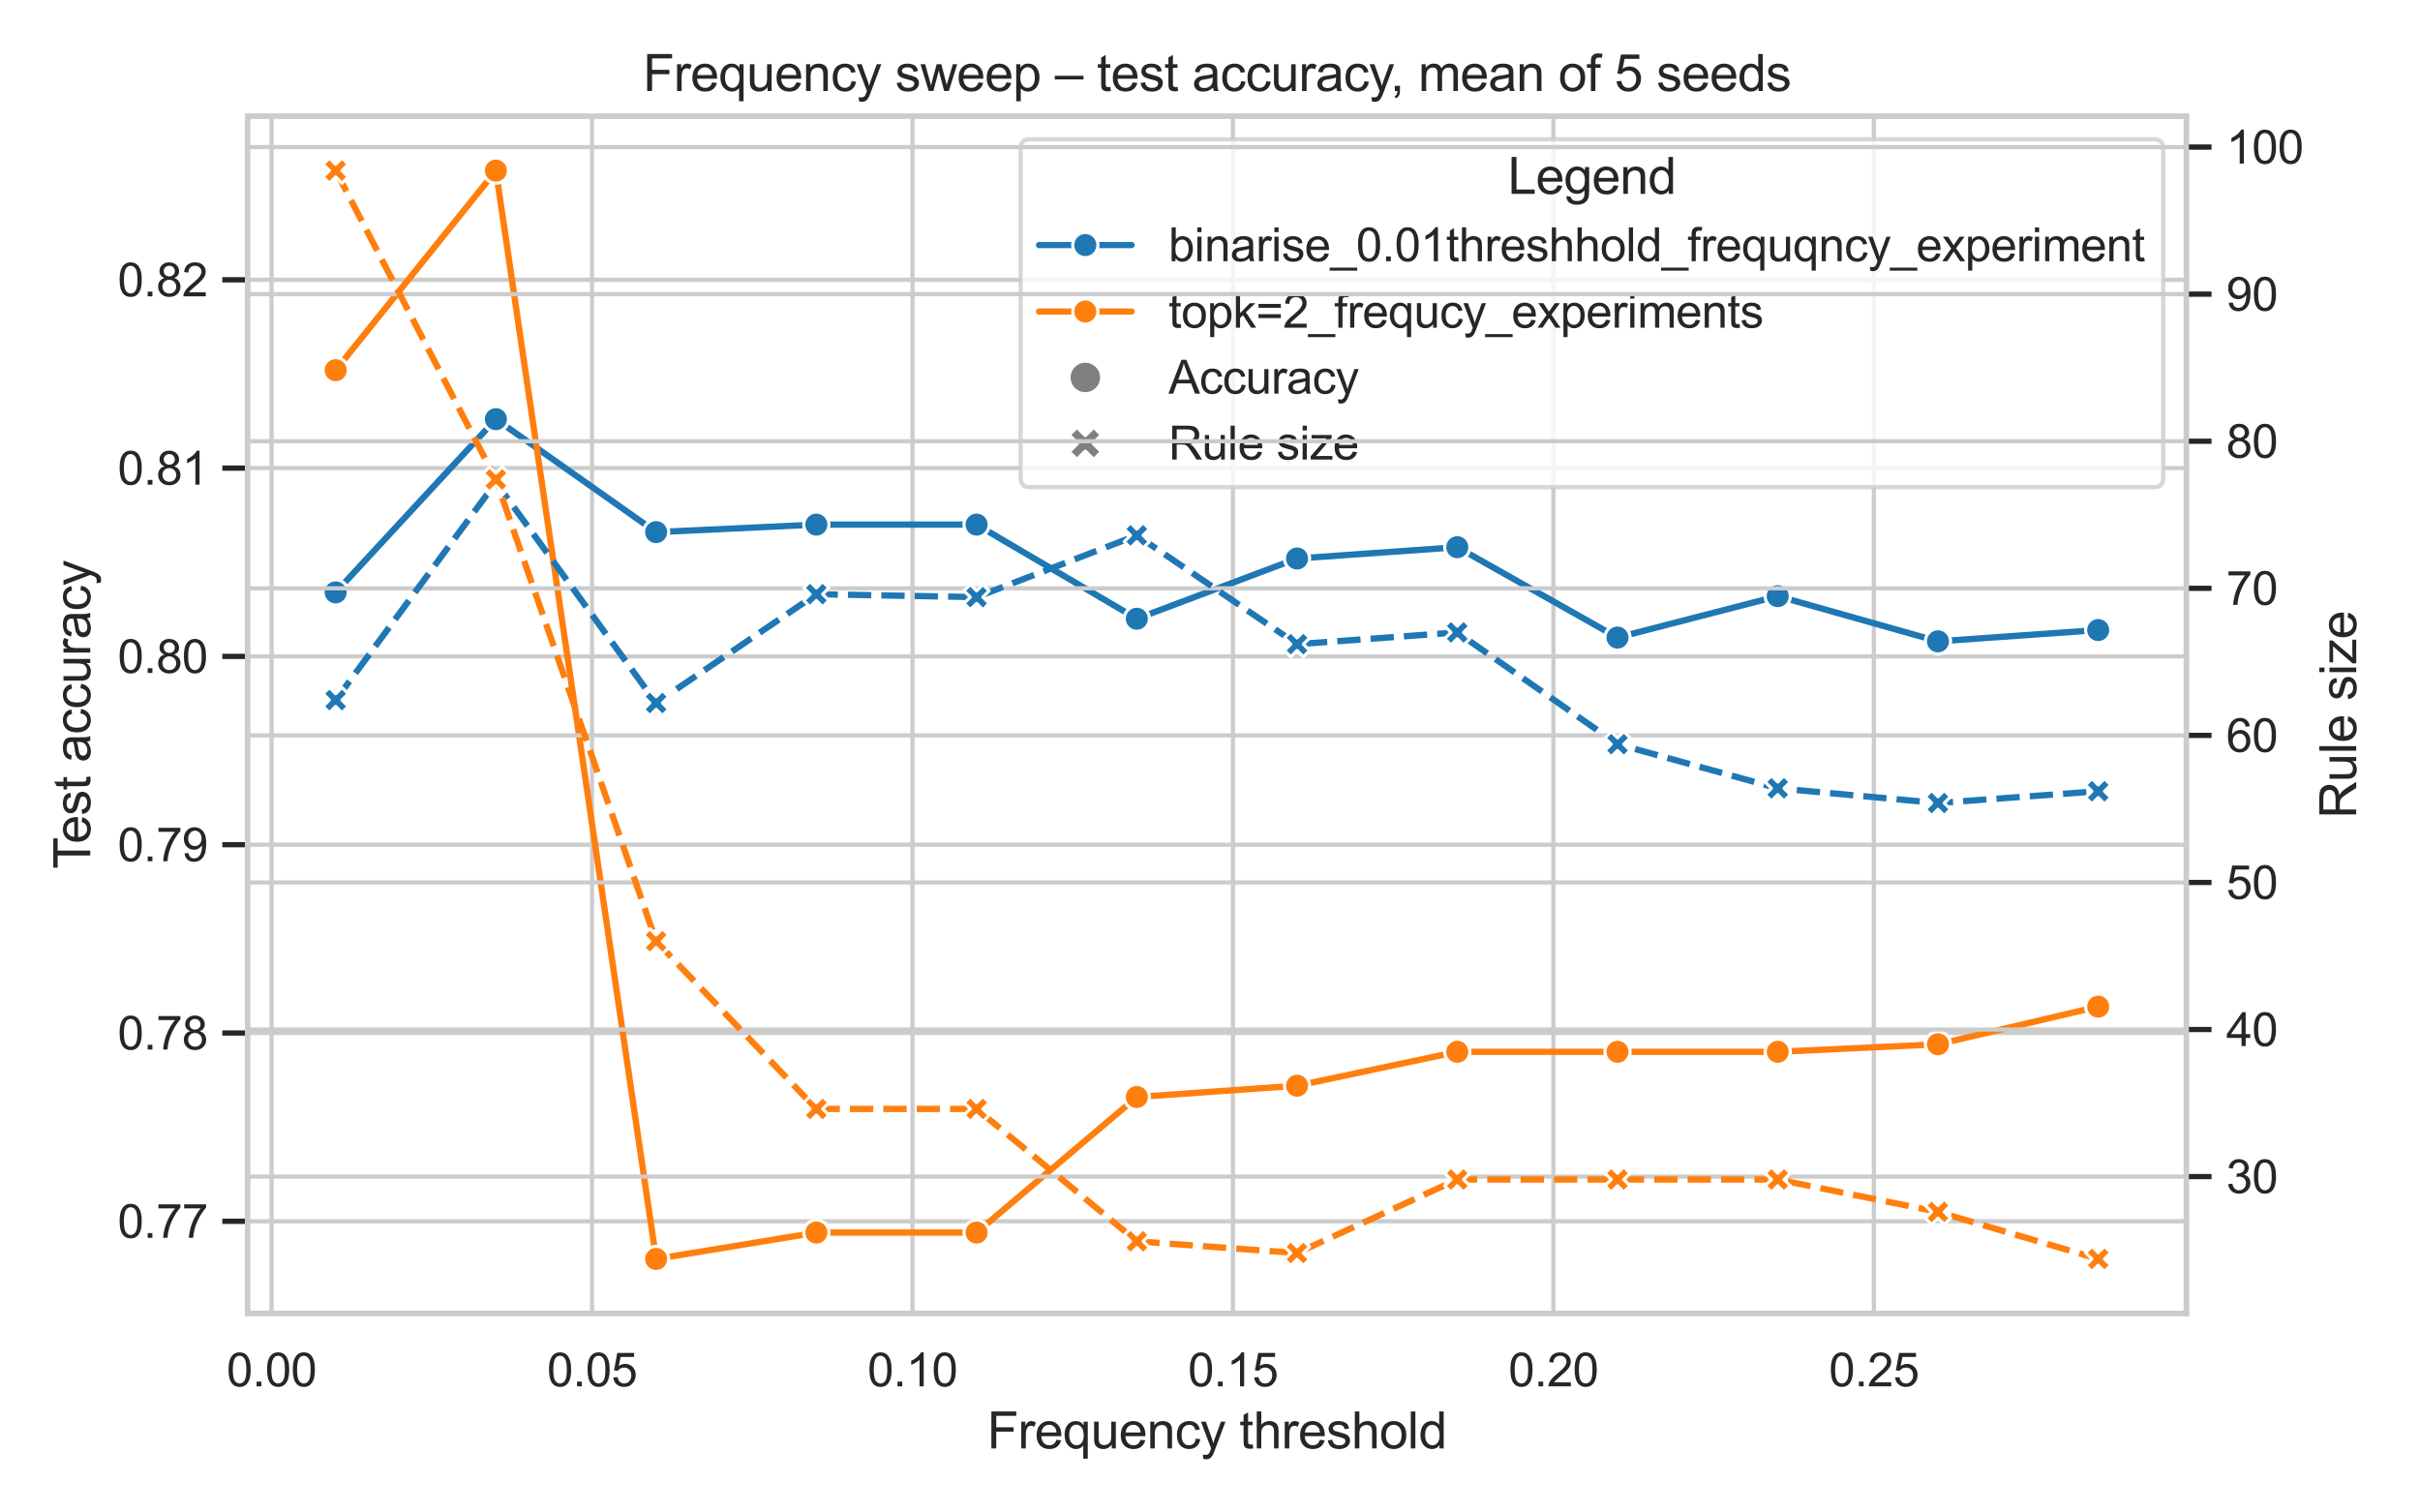 <?xml version="1.0" encoding="utf-8" standalone="no"?>
<!DOCTYPE svg PUBLIC "-//W3C//DTD SVG 1.1//EN"
  "http://www.w3.org/Graphics/SVG/1.1/DTD/svg11.dtd">
<svg xmlns:xlink="http://www.w3.org/1999/xlink" width="576pt" height="360pt" viewBox="0 0 576 360" xmlns="http://www.w3.org/2000/svg" version="1.1">
 <defs>
  <style type="text/css">*{stroke-linejoin: round; stroke-linecap: butt}</style>
 </defs>
 <g id="figure_1">
  <g id="patch_1">
   <path d="M 0 360 
L 576 360 
L 576 0 
L 0 0 
z
" style="fill: #ffffff"/>
  </g>
  <g id="axes_1">
   <g id="patch_2">
    <path d="M 58.916 312.604 
L 520.38 312.604 
L 520.38 27.656 
L 58.916 27.656 
z
" style="fill: #ffffff"/>
   </g>
   <g id="matplotlib.axis_1">
    <g id="xtick_1">
     <g id="line2d_1">
      <path d="M 64.637 312.604 
L 64.637 27.656 
" clip-path="url(#p895c9a75a0)" style="fill: none; stroke: #cccccc; stroke-linecap: round"/>
     </g>
     <g id="text_1">
      <!-- 0.00 -->
      <g style="fill: #262626" transform="translate(53.933 329.977) scale(0.11 -0.11)">
       <defs>
        <path id="ArialMT-30" d="M 266 2259 
Q 266 3072 433 3567 
Q 600 4063 929 4331 
Q 1259 4600 1759 4600 
Q 2128 4600 2406 4451 
Q 2684 4303 2865 4023 
Q 3047 3744 3150 3342 
Q 3253 2941 3253 2259 
Q 3253 1453 3087 958 
Q 2922 463 2592 192 
Q 2263 -78 1759 -78 
Q 1097 -78 719 397 
Q 266 969 266 2259 
z
M 844 2259 
Q 844 1131 1108 757 
Q 1372 384 1759 384 
Q 2147 384 2411 759 
Q 2675 1134 2675 2259 
Q 2675 3391 2411 3762 
Q 2147 4134 1753 4134 
Q 1366 4134 1134 3806 
Q 844 3388 844 2259 
z
" transform="scale(0.016)"/>
        <path id="ArialMT-2e" d="M 581 0 
L 581 641 
L 1222 641 
L 1222 0 
L 581 0 
z
" transform="scale(0.016)"/>
       </defs>
       <use xlink:href="#ArialMT-30"/>
       <use xlink:href="#ArialMT-2e" transform="translate(55.615 0)"/>
       <use xlink:href="#ArialMT-30" transform="translate(83.398 0)"/>
       <use xlink:href="#ArialMT-30" transform="translate(139.014 0)"/>
      </g>
     </g>
    </g>
    <g id="xtick_2">
     <g id="line2d_2">
      <path d="M 140.912 312.604 
L 140.912 27.656 
" clip-path="url(#p895c9a75a0)" style="fill: none; stroke: #cccccc; stroke-linecap: round"/>
     </g>
     <g id="text_2">
      <!-- 0.05 -->
      <g style="fill: #262626" transform="translate(130.208 329.977) scale(0.11 -0.11)">
       <defs>
        <path id="ArialMT-35" d="M 266 1200 
L 856 1250 
Q 922 819 1161 601 
Q 1400 384 1738 384 
Q 2144 384 2425 690 
Q 2706 997 2706 1503 
Q 2706 1984 2436 2262 
Q 2166 2541 1728 2541 
Q 1456 2541 1237 2417 
Q 1019 2294 894 2097 
L 366 2166 
L 809 4519 
L 3088 4519 
L 3088 3981 
L 1259 3981 
L 1013 2750 
Q 1425 3038 1878 3038 
Q 2478 3038 2890 2622 
Q 3303 2206 3303 1553 
Q 3303 931 2941 478 
Q 2500 -78 1738 -78 
Q 1113 -78 717 272 
Q 322 622 266 1200 
z
" transform="scale(0.016)"/>
       </defs>
       <use xlink:href="#ArialMT-30"/>
       <use xlink:href="#ArialMT-2e" transform="translate(55.615 0)"/>
       <use xlink:href="#ArialMT-30" transform="translate(83.398 0)"/>
       <use xlink:href="#ArialMT-35" transform="translate(139.014 0)"/>
      </g>
     </g>
    </g>
    <g id="xtick_3">
     <g id="line2d_3">
      <path d="M 217.187 312.604 
L 217.187 27.656 
" clip-path="url(#p895c9a75a0)" style="fill: none; stroke: #cccccc; stroke-linecap: round"/>
     </g>
     <g id="text_3">
      <!-- 0.10 -->
      <g style="fill: #262626" transform="translate(206.483 329.977) scale(0.11 -0.11)">
       <defs>
        <path id="ArialMT-31" d="M 2384 0 
L 1822 0 
L 1822 3584 
Q 1619 3391 1289 3197 
Q 959 3003 697 2906 
L 697 3450 
Q 1169 3672 1522 3987 
Q 1875 4303 2022 4600 
L 2384 4600 
L 2384 0 
z
" transform="scale(0.016)"/>
       </defs>
       <use xlink:href="#ArialMT-30"/>
       <use xlink:href="#ArialMT-2e" transform="translate(55.615 0)"/>
       <use xlink:href="#ArialMT-31" transform="translate(83.398 0)"/>
       <use xlink:href="#ArialMT-30" transform="translate(139.014 0)"/>
      </g>
     </g>
    </g>
    <g id="xtick_4">
     <g id="line2d_4">
      <path d="M 293.462 312.604 
L 293.462 27.656 
" clip-path="url(#p895c9a75a0)" style="fill: none; stroke: #cccccc; stroke-linecap: round"/>
     </g>
     <g id="text_4">
      <!-- 0.15 -->
      <g style="fill: #262626" transform="translate(282.758 329.977) scale(0.11 -0.11)">
       <use xlink:href="#ArialMT-30"/>
       <use xlink:href="#ArialMT-2e" transform="translate(55.615 0)"/>
       <use xlink:href="#ArialMT-31" transform="translate(83.398 0)"/>
       <use xlink:href="#ArialMT-35" transform="translate(139.014 0)"/>
      </g>
     </g>
    </g>
    <g id="xtick_5">
     <g id="line2d_5">
      <path d="M 369.737 312.604 
L 369.737 27.656 
" clip-path="url(#p895c9a75a0)" style="fill: none; stroke: #cccccc; stroke-linecap: round"/>
     </g>
     <g id="text_5">
      <!-- 0.20 -->
      <g style="fill: #262626" transform="translate(359.033 329.977) scale(0.11 -0.11)">
       <defs>
        <path id="ArialMT-32" d="M 3222 541 
L 3222 0 
L 194 0 
Q 188 203 259 391 
Q 375 700 629 1000 
Q 884 1300 1366 1694 
Q 2113 2306 2375 2664 
Q 2638 3022 2638 3341 
Q 2638 3675 2398 3904 
Q 2159 4134 1775 4134 
Q 1369 4134 1125 3890 
Q 881 3647 878 3216 
L 300 3275 
Q 359 3922 746 4261 
Q 1134 4600 1788 4600 
Q 2447 4600 2831 4234 
Q 3216 3869 3216 3328 
Q 3216 3053 3103 2787 
Q 2991 2522 2730 2228 
Q 2469 1934 1863 1422 
Q 1356 997 1212 845 
Q 1069 694 975 541 
L 3222 541 
z
" transform="scale(0.016)"/>
       </defs>
       <use xlink:href="#ArialMT-30"/>
       <use xlink:href="#ArialMT-2e" transform="translate(55.615 0)"/>
       <use xlink:href="#ArialMT-32" transform="translate(83.398 0)"/>
       <use xlink:href="#ArialMT-30" transform="translate(139.014 0)"/>
      </g>
     </g>
    </g>
    <g id="xtick_6">
     <g id="line2d_6">
      <path d="M 446.012 312.604 
L 446.012 27.656 
" clip-path="url(#p895c9a75a0)" style="fill: none; stroke: #cccccc; stroke-linecap: round"/>
     </g>
     <g id="text_6">
      <!-- 0.25 -->
      <g style="fill: #262626" transform="translate(435.308 329.977) scale(0.11 -0.11)">
       <use xlink:href="#ArialMT-30"/>
       <use xlink:href="#ArialMT-2e" transform="translate(55.615 0)"/>
       <use xlink:href="#ArialMT-32" transform="translate(83.398 0)"/>
       <use xlink:href="#ArialMT-35" transform="translate(139.014 0)"/>
      </g>
     </g>
    </g>
    <g id="text_7">
     <!-- Frequency threshold -->
     <g style="fill: #262626" transform="translate(234.955 344.753) scale(0.12 -0.12)">
      <defs>
       <path id="ArialMT-46" d="M 525 0 
L 525 4581 
L 3616 4581 
L 3616 4041 
L 1131 4041 
L 1131 2622 
L 3281 2622 
L 3281 2081 
L 1131 2081 
L 1131 0 
L 525 0 
z
" transform="scale(0.016)"/>
       <path id="ArialMT-72" d="M 416 0 
L 416 3319 
L 922 3319 
L 922 2816 
Q 1116 3169 1280 3281 
Q 1444 3394 1641 3394 
Q 1925 3394 2219 3213 
L 2025 2691 
Q 1819 2813 1613 2813 
Q 1428 2813 1281 2702 
Q 1134 2591 1072 2394 
Q 978 2094 978 1738 
L 978 0 
L 416 0 
z
" transform="scale(0.016)"/>
       <path id="ArialMT-65" d="M 2694 1069 
L 3275 997 
Q 3138 488 2766 206 
Q 2394 -75 1816 -75 
Q 1088 -75 661 373 
Q 234 822 234 1631 
Q 234 2469 665 2931 
Q 1097 3394 1784 3394 
Q 2450 3394 2872 2941 
Q 3294 2488 3294 1666 
Q 3294 1616 3291 1516 
L 816 1516 
Q 847 969 1125 678 
Q 1403 388 1819 388 
Q 2128 388 2347 550 
Q 2566 713 2694 1069 
z
M 847 1978 
L 2700 1978 
Q 2663 2397 2488 2606 
Q 2219 2931 1791 2931 
Q 1403 2931 1139 2672 
Q 875 2413 847 1978 
z
" transform="scale(0.016)"/>
       <path id="ArialMT-71" d="M 2538 -1272 
L 2538 353 
Q 2406 169 2170 47 
Q 1934 -75 1669 -75 
Q 1078 -75 651 397 
Q 225 869 225 1691 
Q 225 2191 398 2587 
Q 572 2984 901 3189 
Q 1231 3394 1625 3394 
Q 2241 3394 2594 2875 
L 2594 3319 
L 3100 3319 
L 3100 -1272 
L 2538 -1272 
z
M 803 1669 
Q 803 1028 1072 708 
Q 1341 388 1716 388 
Q 2075 388 2334 692 
Q 2594 997 2594 1619 
Q 2594 2281 2320 2615 
Q 2047 2950 1678 2950 
Q 1313 2950 1058 2639 
Q 803 2328 803 1669 
z
" transform="scale(0.016)"/>
       <path id="ArialMT-75" d="M 2597 0 
L 2597 488 
Q 2209 -75 1544 -75 
Q 1250 -75 995 37 
Q 741 150 617 320 
Q 494 491 444 738 
Q 409 903 409 1263 
L 409 3319 
L 972 3319 
L 972 1478 
Q 972 1038 1006 884 
Q 1059 663 1231 536 
Q 1403 409 1656 409 
Q 1909 409 2131 539 
Q 2353 669 2445 892 
Q 2538 1116 2538 1541 
L 2538 3319 
L 3100 3319 
L 3100 0 
L 2597 0 
z
" transform="scale(0.016)"/>
       <path id="ArialMT-6e" d="M 422 0 
L 422 3319 
L 928 3319 
L 928 2847 
Q 1294 3394 1984 3394 
Q 2284 3394 2536 3286 
Q 2788 3178 2913 3003 
Q 3038 2828 3088 2588 
Q 3119 2431 3119 2041 
L 3119 0 
L 2556 0 
L 2556 2019 
Q 2556 2363 2490 2533 
Q 2425 2703 2258 2804 
Q 2091 2906 1866 2906 
Q 1506 2906 1245 2678 
Q 984 2450 984 1813 
L 984 0 
L 422 0 
z
" transform="scale(0.016)"/>
       <path id="ArialMT-63" d="M 2588 1216 
L 3141 1144 
Q 3050 572 2676 248 
Q 2303 -75 1759 -75 
Q 1078 -75 664 370 
Q 250 816 250 1647 
Q 250 2184 428 2587 
Q 606 2991 970 3192 
Q 1334 3394 1763 3394 
Q 2303 3394 2647 3120 
Q 2991 2847 3088 2344 
L 2541 2259 
Q 2463 2594 2264 2762 
Q 2066 2931 1784 2931 
Q 1359 2931 1093 2626 
Q 828 2322 828 1663 
Q 828 994 1084 691 
Q 1341 388 1753 388 
Q 2084 388 2306 591 
Q 2528 794 2588 1216 
z
" transform="scale(0.016)"/>
       <path id="ArialMT-79" d="M 397 -1278 
L 334 -750 
Q 519 -800 656 -800 
Q 844 -800 956 -737 
Q 1069 -675 1141 -563 
Q 1194 -478 1313 -144 
Q 1328 -97 1363 -6 
L 103 3319 
L 709 3319 
L 1400 1397 
Q 1534 1031 1641 628 
Q 1738 1016 1872 1384 
L 2581 3319 
L 3144 3319 
L 1881 -56 
Q 1678 -603 1566 -809 
Q 1416 -1088 1222 -1217 
Q 1028 -1347 759 -1347 
Q 597 -1347 397 -1278 
z
" transform="scale(0.016)"/>
       <path id="ArialMT-20" transform="scale(0.016)"/>
       <path id="ArialMT-74" d="M 1650 503 
L 1731 6 
Q 1494 -44 1306 -44 
Q 1000 -44 831 53 
Q 663 150 594 308 
Q 525 466 525 972 
L 525 2881 
L 113 2881 
L 113 3319 
L 525 3319 
L 525 4141 
L 1084 4478 
L 1084 3319 
L 1650 3319 
L 1650 2881 
L 1084 2881 
L 1084 941 
Q 1084 700 1114 631 
Q 1144 563 1211 522 
Q 1278 481 1403 481 
Q 1497 481 1650 503 
z
" transform="scale(0.016)"/>
       <path id="ArialMT-68" d="M 422 0 
L 422 4581 
L 984 4581 
L 984 2938 
Q 1378 3394 1978 3394 
Q 2347 3394 2619 3248 
Q 2891 3103 3008 2847 
Q 3125 2591 3125 2103 
L 3125 0 
L 2563 0 
L 2563 2103 
Q 2563 2525 2380 2717 
Q 2197 2909 1863 2909 
Q 1613 2909 1392 2779 
Q 1172 2650 1078 2428 
Q 984 2206 984 1816 
L 984 0 
L 422 0 
z
" transform="scale(0.016)"/>
       <path id="ArialMT-73" d="M 197 991 
L 753 1078 
Q 800 744 1014 566 
Q 1228 388 1613 388 
Q 2000 388 2187 545 
Q 2375 703 2375 916 
Q 2375 1106 2209 1216 
Q 2094 1291 1634 1406 
Q 1016 1563 777 1677 
Q 538 1791 414 1992 
Q 291 2194 291 2438 
Q 291 2659 392 2848 
Q 494 3038 669 3163 
Q 800 3259 1026 3326 
Q 1253 3394 1513 3394 
Q 1903 3394 2198 3281 
Q 2494 3169 2634 2976 
Q 2775 2784 2828 2463 
L 2278 2388 
Q 2241 2644 2061 2787 
Q 1881 2931 1553 2931 
Q 1166 2931 1000 2803 
Q 834 2675 834 2503 
Q 834 2394 903 2306 
Q 972 2216 1119 2156 
Q 1203 2125 1616 2013 
Q 2213 1853 2448 1751 
Q 2684 1650 2818 1456 
Q 2953 1263 2953 975 
Q 2953 694 2789 445 
Q 2625 197 2315 61 
Q 2006 -75 1616 -75 
Q 969 -75 630 194 
Q 291 463 197 991 
z
" transform="scale(0.016)"/>
       <path id="ArialMT-6f" d="M 213 1659 
Q 213 2581 725 3025 
Q 1153 3394 1769 3394 
Q 2453 3394 2887 2945 
Q 3322 2497 3322 1706 
Q 3322 1066 3130 698 
Q 2938 331 2570 128 
Q 2203 -75 1769 -75 
Q 1072 -75 642 372 
Q 213 819 213 1659 
z
M 791 1659 
Q 791 1022 1069 705 
Q 1347 388 1769 388 
Q 2188 388 2466 706 
Q 2744 1025 2744 1678 
Q 2744 2294 2464 2611 
Q 2184 2928 1769 2928 
Q 1347 2928 1069 2612 
Q 791 2297 791 1659 
z
" transform="scale(0.016)"/>
       <path id="ArialMT-6c" d="M 409 0 
L 409 4581 
L 972 4581 
L 972 0 
L 409 0 
z
" transform="scale(0.016)"/>
       <path id="ArialMT-64" d="M 2575 0 
L 2575 419 
Q 2259 -75 1647 -75 
Q 1250 -75 917 144 
Q 584 363 401 755 
Q 219 1147 219 1656 
Q 219 2153 384 2558 
Q 550 2963 881 3178 
Q 1213 3394 1622 3394 
Q 1922 3394 2156 3267 
Q 2391 3141 2538 2938 
L 2538 4581 
L 3097 4581 
L 3097 0 
L 2575 0 
z
M 797 1656 
Q 797 1019 1065 703 
Q 1334 388 1700 388 
Q 2069 388 2326 689 
Q 2584 991 2584 1609 
Q 2584 2291 2321 2609 
Q 2059 2928 1675 2928 
Q 1300 2928 1048 2622 
Q 797 2316 797 1656 
z
" transform="scale(0.016)"/>
      </defs>
      <use xlink:href="#ArialMT-46"/>
      <use xlink:href="#ArialMT-72" transform="translate(61.084 0)"/>
      <use xlink:href="#ArialMT-65" transform="translate(94.385 0)"/>
      <use xlink:href="#ArialMT-71" transform="translate(150 0)"/>
      <use xlink:href="#ArialMT-75" transform="translate(205.615 0)"/>
      <use xlink:href="#ArialMT-65" transform="translate(261.23 0)"/>
      <use xlink:href="#ArialMT-6e" transform="translate(316.846 0)"/>
      <use xlink:href="#ArialMT-63" transform="translate(372.461 0)"/>
      <use xlink:href="#ArialMT-79" transform="translate(422.461 0)"/>
      <use xlink:href="#ArialMT-20" transform="translate(472.461 0)"/>
      <use xlink:href="#ArialMT-74" transform="translate(500.244 0)"/>
      <use xlink:href="#ArialMT-68" transform="translate(528.027 0)"/>
      <use xlink:href="#ArialMT-72" transform="translate(583.643 0)"/>
      <use xlink:href="#ArialMT-65" transform="translate(616.943 0)"/>
      <use xlink:href="#ArialMT-73" transform="translate(672.559 0)"/>
      <use xlink:href="#ArialMT-68" transform="translate(722.559 0)"/>
      <use xlink:href="#ArialMT-6f" transform="translate(778.174 0)"/>
      <use xlink:href="#ArialMT-6c" transform="translate(833.789 0)"/>
      <use xlink:href="#ArialMT-64" transform="translate(856.006 0)"/>
     </g>
    </g>
   </g>
   <g id="matplotlib.axis_2">
    <g id="ytick_1">
     <g id="line2d_7">
      <path d="M 58.916 290.688 
L 520.38 290.688 
" clip-path="url(#p895c9a75a0)" style="fill: none; stroke: #cccccc; stroke-linecap: round"/>
     </g>
     <g id="line2d_8">
      <defs>
       <path id="m89dfb3808d" d="M 0 0 
L -6 0 
" style="stroke: #262626; stroke-width: 1.25"/>
      </defs>
      <g>
       <use xlink:href="#m89dfb3808d" x="58.916" y="290.688" style="fill: #262626; stroke: #262626; stroke-width: 1.25"/>
      </g>
     </g>
     <g id="text_8">
      <!-- 0.77 -->
      <g style="fill: #262626" transform="translate(28.009 294.625) scale(0.11 -0.11)">
       <defs>
        <path id="ArialMT-37" d="M 303 3981 
L 303 4522 
L 3269 4522 
L 3269 4084 
Q 2831 3619 2401 2847 
Q 1972 2075 1738 1259 
Q 1569 684 1522 0 
L 944 0 
Q 953 541 1156 1306 
Q 1359 2072 1739 2783 
Q 2119 3494 2547 3981 
L 303 3981 
z
" transform="scale(0.016)"/>
       </defs>
       <use xlink:href="#ArialMT-30"/>
       <use xlink:href="#ArialMT-2e" transform="translate(55.615 0)"/>
       <use xlink:href="#ArialMT-37" transform="translate(83.398 0)"/>
       <use xlink:href="#ArialMT-37" transform="translate(139.014 0)"/>
      </g>
     </g>
    </g>
    <g id="ytick_2">
     <g id="line2d_9">
      <path d="M 58.916 245.871 
L 520.38 245.871 
" clip-path="url(#p895c9a75a0)" style="fill: none; stroke: #cccccc; stroke-linecap: round"/>
     </g>
     <g id="line2d_10">
      <g>
       <use xlink:href="#m89dfb3808d" x="58.916" y="245.871" style="fill: #262626; stroke: #262626; stroke-width: 1.25"/>
      </g>
     </g>
     <g id="text_9">
      <!-- 0.78 -->
      <g style="fill: #262626" transform="translate(28.009 249.808) scale(0.11 -0.11)">
       <defs>
        <path id="ArialMT-38" d="M 1131 2484 
Q 781 2613 612 2850 
Q 444 3088 444 3419 
Q 444 3919 803 4259 
Q 1163 4600 1759 4600 
Q 2359 4600 2725 4251 
Q 3091 3903 3091 3403 
Q 3091 3084 2923 2848 
Q 2756 2613 2416 2484 
Q 2838 2347 3058 2040 
Q 3278 1734 3278 1309 
Q 3278 722 2862 322 
Q 2447 -78 1769 -78 
Q 1091 -78 675 323 
Q 259 725 259 1325 
Q 259 1772 486 2073 
Q 713 2375 1131 2484 
z
M 1019 3438 
Q 1019 3113 1228 2906 
Q 1438 2700 1772 2700 
Q 2097 2700 2305 2904 
Q 2513 3109 2513 3406 
Q 2513 3716 2298 3927 
Q 2084 4138 1766 4138 
Q 1444 4138 1231 3931 
Q 1019 3725 1019 3438 
z
M 838 1322 
Q 838 1081 952 856 
Q 1066 631 1291 507 
Q 1516 384 1775 384 
Q 2178 384 2440 643 
Q 2703 903 2703 1303 
Q 2703 1709 2433 1975 
Q 2163 2241 1756 2241 
Q 1359 2241 1098 1978 
Q 838 1716 838 1322 
z
" transform="scale(0.016)"/>
       </defs>
       <use xlink:href="#ArialMT-30"/>
       <use xlink:href="#ArialMT-2e" transform="translate(55.615 0)"/>
       <use xlink:href="#ArialMT-37" transform="translate(83.398 0)"/>
       <use xlink:href="#ArialMT-38" transform="translate(139.014 0)"/>
      </g>
     </g>
    </g>
    <g id="ytick_3">
     <g id="line2d_11">
      <path d="M 58.916 201.054 
L 520.38 201.054 
" clip-path="url(#p895c9a75a0)" style="fill: none; stroke: #cccccc; stroke-linecap: round"/>
     </g>
     <g id="line2d_12">
      <g>
       <use xlink:href="#m89dfb3808d" x="58.916" y="201.054" style="fill: #262626; stroke: #262626; stroke-width: 1.25"/>
      </g>
     </g>
     <g id="text_10">
      <!-- 0.79 -->
      <g style="fill: #262626" transform="translate(28.009 204.991) scale(0.11 -0.11)">
       <defs>
        <path id="ArialMT-39" d="M 350 1059 
L 891 1109 
Q 959 728 1153 556 
Q 1347 384 1650 384 
Q 1909 384 2104 503 
Q 2300 622 2425 820 
Q 2550 1019 2634 1356 
Q 2719 1694 2719 2044 
Q 2719 2081 2716 2156 
Q 2547 1888 2255 1720 
Q 1963 1553 1622 1553 
Q 1053 1553 659 1965 
Q 266 2378 266 3053 
Q 266 3750 677 4175 
Q 1088 4600 1706 4600 
Q 2153 4600 2523 4359 
Q 2894 4119 3086 3673 
Q 3278 3228 3278 2384 
Q 3278 1506 3087 986 
Q 2897 466 2520 194 
Q 2144 -78 1638 -78 
Q 1100 -78 759 220 
Q 419 519 350 1059 
z
M 2653 3081 
Q 2653 3566 2395 3850 
Q 2138 4134 1775 4134 
Q 1400 4134 1122 3828 
Q 844 3522 844 3034 
Q 844 2597 1108 2323 
Q 1372 2050 1759 2050 
Q 2150 2050 2401 2323 
Q 2653 2597 2653 3081 
z
" transform="scale(0.016)"/>
       </defs>
       <use xlink:href="#ArialMT-30"/>
       <use xlink:href="#ArialMT-2e" transform="translate(55.615 0)"/>
       <use xlink:href="#ArialMT-37" transform="translate(83.398 0)"/>
       <use xlink:href="#ArialMT-39" transform="translate(139.014 0)"/>
      </g>
     </g>
    </g>
    <g id="ytick_4">
     <g id="line2d_13">
      <path d="M 58.916 156.237 
L 520.38 156.237 
" clip-path="url(#p895c9a75a0)" style="fill: none; stroke: #cccccc; stroke-linecap: round"/>
     </g>
     <g id="line2d_14">
      <g>
       <use xlink:href="#m89dfb3808d" x="58.916" y="156.237" style="fill: #262626; stroke: #262626; stroke-width: 1.25"/>
      </g>
     </g>
     <g id="text_11">
      <!-- 0.80 -->
      <g style="fill: #262626" transform="translate(28.009 160.173) scale(0.11 -0.11)">
       <use xlink:href="#ArialMT-30"/>
       <use xlink:href="#ArialMT-2e" transform="translate(55.615 0)"/>
       <use xlink:href="#ArialMT-38" transform="translate(83.398 0)"/>
       <use xlink:href="#ArialMT-30" transform="translate(139.014 0)"/>
      </g>
     </g>
    </g>
    <g id="ytick_5">
     <g id="line2d_15">
      <path d="M 58.916 111.42 
L 520.38 111.42 
" clip-path="url(#p895c9a75a0)" style="fill: none; stroke: #cccccc; stroke-linecap: round"/>
     </g>
     <g id="line2d_16">
      <g>
       <use xlink:href="#m89dfb3808d" x="58.916" y="111.42" style="fill: #262626; stroke: #262626; stroke-width: 1.25"/>
      </g>
     </g>
     <g id="text_12">
      <!-- 0.81 -->
      <g style="fill: #262626" transform="translate(28.009 115.356) scale(0.11 -0.11)">
       <use xlink:href="#ArialMT-30"/>
       <use xlink:href="#ArialMT-2e" transform="translate(55.615 0)"/>
       <use xlink:href="#ArialMT-38" transform="translate(83.398 0)"/>
       <use xlink:href="#ArialMT-31" transform="translate(139.014 0)"/>
      </g>
     </g>
    </g>
    <g id="ytick_6">
     <g id="line2d_17">
      <path d="M 58.916 66.602 
L 520.38 66.602 
" clip-path="url(#p895c9a75a0)" style="fill: none; stroke: #cccccc; stroke-linecap: round"/>
     </g>
     <g id="line2d_18">
      <g>
       <use xlink:href="#m89dfb3808d" x="58.916" y="66.602" style="fill: #262626; stroke: #262626; stroke-width: 1.25"/>
      </g>
     </g>
     <g id="text_13">
      <!-- 0.82 -->
      <g style="fill: #262626" transform="translate(28.009 70.539) scale(0.11 -0.11)">
       <use xlink:href="#ArialMT-30"/>
       <use xlink:href="#ArialMT-2e" transform="translate(55.615 0)"/>
       <use xlink:href="#ArialMT-38" transform="translate(83.398 0)"/>
       <use xlink:href="#ArialMT-32" transform="translate(139.014 0)"/>
      </g>
     </g>
    </g>
    <g id="text_14">
     <!-- Test accuracy -->
     <g style="fill: #262626" transform="translate(21.484 206.805) rotate(-90) scale(0.12 -0.12)">
      <defs>
       <path id="ArialMT-54" d="M 1659 0 
L 1659 4041 
L 150 4041 
L 150 4581 
L 3781 4581 
L 3781 4041 
L 2266 4041 
L 2266 0 
L 1659 0 
z
" transform="scale(0.016)"/>
       <path id="ArialMT-61" d="M 2588 409 
Q 2275 144 1986 34 
Q 1697 -75 1366 -75 
Q 819 -75 525 192 
Q 231 459 231 875 
Q 231 1119 342 1320 
Q 453 1522 633 1644 
Q 813 1766 1038 1828 
Q 1203 1872 1538 1913 
Q 2219 1994 2541 2106 
Q 2544 2222 2544 2253 
Q 2544 2597 2384 2738 
Q 2169 2928 1744 2928 
Q 1347 2928 1158 2789 
Q 969 2650 878 2297 
L 328 2372 
Q 403 2725 575 2942 
Q 747 3159 1072 3276 
Q 1397 3394 1825 3394 
Q 2250 3394 2515 3294 
Q 2781 3194 2906 3042 
Q 3031 2891 3081 2659 
Q 3109 2516 3109 2141 
L 3109 1391 
Q 3109 606 3145 398 
Q 3181 191 3288 0 
L 2700 0 
Q 2613 175 2588 409 
z
M 2541 1666 
Q 2234 1541 1622 1453 
Q 1275 1403 1131 1340 
Q 988 1278 909 1158 
Q 831 1038 831 891 
Q 831 666 1001 516 
Q 1172 366 1500 366 
Q 1825 366 2078 508 
Q 2331 650 2450 897 
Q 2541 1088 2541 1459 
L 2541 1666 
z
" transform="scale(0.016)"/>
      </defs>
      <use xlink:href="#ArialMT-54"/>
      <use xlink:href="#ArialMT-65" transform="translate(49.959 0)"/>
      <use xlink:href="#ArialMT-73" transform="translate(105.574 0)"/>
      <use xlink:href="#ArialMT-74" transform="translate(155.574 0)"/>
      <use xlink:href="#ArialMT-20" transform="translate(183.357 0)"/>
      <use xlink:href="#ArialMT-61" transform="translate(211.141 0)"/>
      <use xlink:href="#ArialMT-63" transform="translate(266.756 0)"/>
      <use xlink:href="#ArialMT-63" transform="translate(316.756 0)"/>
      <use xlink:href="#ArialMT-75" transform="translate(366.756 0)"/>
      <use xlink:href="#ArialMT-72" transform="translate(422.371 0)"/>
      <use xlink:href="#ArialMT-61" transform="translate(455.672 0)"/>
      <use xlink:href="#ArialMT-63" transform="translate(511.287 0)"/>
      <use xlink:href="#ArialMT-79" transform="translate(561.287 0)"/>
     </g>
    </g>
   </g>
   <g id="FillBetweenPolyCollection_1"/>
   <g id="FillBetweenPolyCollection_2"/>
   <g id="line2d_19">
    <path d="M 79.892 140.999 
L 118.029 99.767 
L 156.167 126.657 
L 194.304 124.865 
L 232.442 124.865 
L 270.579 147.273 
L 308.717 132.932 
L 346.854 130.243 
L 384.992 151.755 
L 423.129 141.895 
L 461.267 152.651 
L 499.404 149.962 
" clip-path="url(#p895c9a75a0)" style="fill: none; stroke: #1f77b4; stroke-width: 1.5; stroke-linecap: round"/>
    <defs>
     <path id="mab39dbcf9d" d="M 0 3 
C 0.796 3 1.559 2.684 2.121 2.121 
C 2.684 1.559 3 0.796 3 0 
C 3 -0.796 2.684 -1.559 2.121 -2.121 
C 1.559 -2.684 0.796 -3 0 -3 
C -0.796 -3 -1.559 -2.684 -2.121 -2.121 
C -2.684 -1.559 -3 -0.796 -3 0 
C -3 0.796 -2.684 1.559 -2.121 2.121 
C -1.559 2.684 -0.796 3 0 3 
z
" style="stroke: #ffffff; stroke-width: 0.75"/>
    </defs>
    <g clip-path="url(#p895c9a75a0)">
     <use xlink:href="#mab39dbcf9d" x="79.892" y="140.999" style="fill: #1f77b4; stroke: #ffffff; stroke-width: 0.75"/>
     <use xlink:href="#mab39dbcf9d" x="118.029" y="99.767" style="fill: #1f77b4; stroke: #ffffff; stroke-width: 0.75"/>
     <use xlink:href="#mab39dbcf9d" x="156.167" y="126.657" style="fill: #1f77b4; stroke: #ffffff; stroke-width: 0.75"/>
     <use xlink:href="#mab39dbcf9d" x="194.304" y="124.865" style="fill: #1f77b4; stroke: #ffffff; stroke-width: 0.75"/>
     <use xlink:href="#mab39dbcf9d" x="232.442" y="124.865" style="fill: #1f77b4; stroke: #ffffff; stroke-width: 0.75"/>
     <use xlink:href="#mab39dbcf9d" x="270.579" y="147.273" style="fill: #1f77b4; stroke: #ffffff; stroke-width: 0.75"/>
     <use xlink:href="#mab39dbcf9d" x="308.717" y="132.932" style="fill: #1f77b4; stroke: #ffffff; stroke-width: 0.75"/>
     <use xlink:href="#mab39dbcf9d" x="346.854" y="130.243" style="fill: #1f77b4; stroke: #ffffff; stroke-width: 0.75"/>
     <use xlink:href="#mab39dbcf9d" x="384.992" y="151.755" style="fill: #1f77b4; stroke: #ffffff; stroke-width: 0.75"/>
     <use xlink:href="#mab39dbcf9d" x="423.129" y="141.895" style="fill: #1f77b4; stroke: #ffffff; stroke-width: 0.75"/>
     <use xlink:href="#mab39dbcf9d" x="461.267" y="152.651" style="fill: #1f77b4; stroke: #ffffff; stroke-width: 0.75"/>
     <use xlink:href="#mab39dbcf9d" x="499.404" y="149.962" style="fill: #1f77b4; stroke: #ffffff; stroke-width: 0.75"/>
    </g>
   </g>
   <g id="line2d_20">
    <path d="M 79.892 88.115 
L 118.029 40.608 
L 156.167 299.652 
L 194.304 293.377 
L 232.442 293.377 
L 270.579 261.109 
L 308.717 258.42 
L 346.854 250.353 
L 384.992 250.353 
L 423.129 250.353 
L 461.267 248.56 
L 499.404 239.597 
" clip-path="url(#p895c9a75a0)" style="fill: none; stroke: #ff7f0e; stroke-width: 1.5; stroke-linecap: round"/>
    <defs>
     <path id="m54bf5f9592" d="M 0 3 
C 0.796 3 1.559 2.684 2.121 2.121 
C 2.684 1.559 3 0.796 3 0 
C 3 -0.796 2.684 -1.559 2.121 -2.121 
C 1.559 -2.684 0.796 -3 0 -3 
C -0.796 -3 -1.559 -2.684 -2.121 -2.121 
C -2.684 -1.559 -3 -0.796 -3 0 
C -3 0.796 -2.684 1.559 -2.121 2.121 
C -1.559 2.684 -0.796 3 0 3 
z
" style="stroke: #ffffff; stroke-width: 0.75"/>
    </defs>
    <g clip-path="url(#p895c9a75a0)">
     <use xlink:href="#m54bf5f9592" x="79.892" y="88.115" style="fill: #ff7f0e; stroke: #ffffff; stroke-width: 0.75"/>
     <use xlink:href="#m54bf5f9592" x="118.029" y="40.608" style="fill: #ff7f0e; stroke: #ffffff; stroke-width: 0.75"/>
     <use xlink:href="#m54bf5f9592" x="156.167" y="299.652" style="fill: #ff7f0e; stroke: #ffffff; stroke-width: 0.75"/>
     <use xlink:href="#m54bf5f9592" x="194.304" y="293.377" style="fill: #ff7f0e; stroke: #ffffff; stroke-width: 0.75"/>
     <use xlink:href="#m54bf5f9592" x="232.442" y="293.377" style="fill: #ff7f0e; stroke: #ffffff; stroke-width: 0.75"/>
     <use xlink:href="#m54bf5f9592" x="270.579" y="261.109" style="fill: #ff7f0e; stroke: #ffffff; stroke-width: 0.75"/>
     <use xlink:href="#m54bf5f9592" x="308.717" y="258.42" style="fill: #ff7f0e; stroke: #ffffff; stroke-width: 0.75"/>
     <use xlink:href="#m54bf5f9592" x="346.854" y="250.353" style="fill: #ff7f0e; stroke: #ffffff; stroke-width: 0.75"/>
     <use xlink:href="#m54bf5f9592" x="384.992" y="250.353" style="fill: #ff7f0e; stroke: #ffffff; stroke-width: 0.75"/>
     <use xlink:href="#m54bf5f9592" x="423.129" y="250.353" style="fill: #ff7f0e; stroke: #ffffff; stroke-width: 0.75"/>
     <use xlink:href="#m54bf5f9592" x="461.267" y="248.56" style="fill: #ff7f0e; stroke: #ffffff; stroke-width: 0.75"/>
     <use xlink:href="#m54bf5f9592" x="499.404" y="239.597" style="fill: #ff7f0e; stroke: #ffffff; stroke-width: 0.75"/>
    </g>
   </g>
   <g id="line2d_21"/>
   <g id="line2d_22"/>
   <g id="patch_3">
    <path d="M 58.916 312.604 
L 58.916 27.656 
" style="fill: none; stroke: #cccccc; stroke-width: 1.25; stroke-linejoin: miter; stroke-linecap: square"/>
   </g>
   <g id="patch_4">
    <path d="M 520.38 312.604 
L 520.38 27.656 
" style="fill: none; stroke: #cccccc; stroke-width: 1.25; stroke-linejoin: miter; stroke-linecap: square"/>
   </g>
   <g id="patch_5">
    <path d="M 58.916 312.604 
L 520.38 312.604 
" style="fill: none; stroke: #cccccc; stroke-width: 1.25; stroke-linejoin: miter; stroke-linecap: square"/>
   </g>
   <g id="patch_6">
    <path d="M 58.916 27.656 
L 520.38 27.656 
" style="fill: none; stroke: #cccccc; stroke-width: 1.25; stroke-linejoin: miter; stroke-linecap: square"/>
   </g>
   <g id="text_15">
    <!-- Frequency sweep – test accuracy, mean of 5 seeds -->
    <g style="fill: #262626" transform="translate(153.029 21.656) scale(0.12 -0.12)">
     <defs>
      <path id="ArialMT-77" d="M 1034 0 
L 19 3319 
L 600 3319 
L 1128 1403 
L 1325 691 
Q 1338 744 1497 1375 
L 2025 3319 
L 2603 3319 
L 3100 1394 
L 3266 759 
L 3456 1400 
L 4025 3319 
L 4572 3319 
L 3534 0 
L 2950 0 
L 2422 1988 
L 2294 2553 
L 1622 0 
L 1034 0 
z
" transform="scale(0.016)"/>
      <path id="ArialMT-70" d="M 422 -1272 
L 422 3319 
L 934 3319 
L 934 2888 
Q 1116 3141 1344 3267 
Q 1572 3394 1897 3394 
Q 2322 3394 2647 3175 
Q 2972 2956 3137 2557 
Q 3303 2159 3303 1684 
Q 3303 1175 3120 767 
Q 2938 359 2589 142 
Q 2241 -75 1856 -75 
Q 1575 -75 1351 44 
Q 1128 163 984 344 
L 984 -1272 
L 422 -1272 
z
M 931 1641 
Q 931 1000 1190 694 
Q 1450 388 1819 388 
Q 2194 388 2461 705 
Q 2728 1022 2728 1688 
Q 2728 2322 2467 2637 
Q 2206 2953 1844 2953 
Q 1484 2953 1207 2617 
Q 931 2281 931 1641 
z
" transform="scale(0.016)"/>
      <path id="ArialMT-2013" d="M -13 1431 
L -13 1884 
L 3547 1884 
L 3547 1431 
L -13 1431 
z
" transform="scale(0.016)"/>
      <path id="ArialMT-2c" d="M 569 0 
L 569 641 
L 1209 641 
L 1209 0 
Q 1209 -353 1084 -570 
Q 959 -788 688 -906 
L 531 -666 
Q 709 -588 793 -436 
Q 878 -284 888 0 
L 569 0 
z
" transform="scale(0.016)"/>
      <path id="ArialMT-6d" d="M 422 0 
L 422 3319 
L 925 3319 
L 925 2853 
Q 1081 3097 1340 3245 
Q 1600 3394 1931 3394 
Q 2300 3394 2536 3241 
Q 2772 3088 2869 2813 
Q 3263 3394 3894 3394 
Q 4388 3394 4653 3120 
Q 4919 2847 4919 2278 
L 4919 0 
L 4359 0 
L 4359 2091 
Q 4359 2428 4304 2576 
Q 4250 2725 4106 2815 
Q 3963 2906 3769 2906 
Q 3419 2906 3187 2673 
Q 2956 2441 2956 1928 
L 2956 0 
L 2394 0 
L 2394 2156 
Q 2394 2531 2256 2718 
Q 2119 2906 1806 2906 
Q 1569 2906 1367 2781 
Q 1166 2656 1075 2415 
Q 984 2175 984 1722 
L 984 0 
L 422 0 
z
" transform="scale(0.016)"/>
      <path id="ArialMT-66" d="M 556 0 
L 556 2881 
L 59 2881 
L 59 3319 
L 556 3319 
L 556 3672 
Q 556 4006 616 4169 
Q 697 4388 901 4523 
Q 1106 4659 1475 4659 
Q 1713 4659 2000 4603 
L 1916 4113 
Q 1741 4144 1584 4144 
Q 1328 4144 1222 4034 
Q 1116 3925 1116 3625 
L 1116 3319 
L 1763 3319 
L 1763 2881 
L 1116 2881 
L 1116 0 
L 556 0 
z
" transform="scale(0.016)"/>
     </defs>
     <use xlink:href="#ArialMT-46"/>
     <use xlink:href="#ArialMT-72" transform="translate(61.084 0)"/>
     <use xlink:href="#ArialMT-65" transform="translate(94.385 0)"/>
     <use xlink:href="#ArialMT-71" transform="translate(150 0)"/>
     <use xlink:href="#ArialMT-75" transform="translate(205.615 0)"/>
     <use xlink:href="#ArialMT-65" transform="translate(261.23 0)"/>
     <use xlink:href="#ArialMT-6e" transform="translate(316.846 0)"/>
     <use xlink:href="#ArialMT-63" transform="translate(372.461 0)"/>
     <use xlink:href="#ArialMT-79" transform="translate(422.461 0)"/>
     <use xlink:href="#ArialMT-20" transform="translate(472.461 0)"/>
     <use xlink:href="#ArialMT-73" transform="translate(500.244 0)"/>
     <use xlink:href="#ArialMT-77" transform="translate(550.244 0)"/>
     <use xlink:href="#ArialMT-65" transform="translate(622.461 0)"/>
     <use xlink:href="#ArialMT-65" transform="translate(678.076 0)"/>
     <use xlink:href="#ArialMT-70" transform="translate(733.691 0)"/>
     <use xlink:href="#ArialMT-20" transform="translate(789.307 0)"/>
     <use xlink:href="#ArialMT-2013" transform="translate(817.09 0)"/>
     <use xlink:href="#ArialMT-20" transform="translate(872.705 0)"/>
     <use xlink:href="#ArialMT-74" transform="translate(900.488 0)"/>
     <use xlink:href="#ArialMT-65" transform="translate(928.271 0)"/>
     <use xlink:href="#ArialMT-73" transform="translate(983.887 0)"/>
     <use xlink:href="#ArialMT-74" transform="translate(1033.887 0)"/>
     <use xlink:href="#ArialMT-20" transform="translate(1061.67 0)"/>
     <use xlink:href="#ArialMT-61" transform="translate(1089.453 0)"/>
     <use xlink:href="#ArialMT-63" transform="translate(1145.068 0)"/>
     <use xlink:href="#ArialMT-63" transform="translate(1195.068 0)"/>
     <use xlink:href="#ArialMT-75" transform="translate(1245.068 0)"/>
     <use xlink:href="#ArialMT-72" transform="translate(1300.684 0)"/>
     <use xlink:href="#ArialMT-61" transform="translate(1333.984 0)"/>
     <use xlink:href="#ArialMT-63" transform="translate(1389.6 0)"/>
     <use xlink:href="#ArialMT-79" transform="translate(1439.6 0)"/>
     <use xlink:href="#ArialMT-2c" transform="translate(1482.225 0)"/>
     <use xlink:href="#ArialMT-20" transform="translate(1510.008 0)"/>
     <use xlink:href="#ArialMT-6d" transform="translate(1537.791 0)"/>
     <use xlink:href="#ArialMT-65" transform="translate(1621.092 0)"/>
     <use xlink:href="#ArialMT-61" transform="translate(1676.707 0)"/>
     <use xlink:href="#ArialMT-6e" transform="translate(1732.322 0)"/>
     <use xlink:href="#ArialMT-20" transform="translate(1787.938 0)"/>
     <use xlink:href="#ArialMT-6f" transform="translate(1815.721 0)"/>
     <use xlink:href="#ArialMT-66" transform="translate(1871.336 0)"/>
     <use xlink:href="#ArialMT-20" transform="translate(1899.119 0)"/>
     <use xlink:href="#ArialMT-35" transform="translate(1926.902 0)"/>
     <use xlink:href="#ArialMT-20" transform="translate(1982.518 0)"/>
     <use xlink:href="#ArialMT-73" transform="translate(2010.301 0)"/>
     <use xlink:href="#ArialMT-65" transform="translate(2060.301 0)"/>
     <use xlink:href="#ArialMT-65" transform="translate(2115.916 0)"/>
     <use xlink:href="#ArialMT-64" transform="translate(2171.531 0)"/>
     <use xlink:href="#ArialMT-73" transform="translate(2227.146 0)"/>
    </g>
   </g>
   <g id="legend_1">
    <g id="patch_7">
     <path d="M 245.124 115.965 
L 512.68 115.965 
Q 514.88 115.965 514.88 113.765 
L 514.88 35.356 
Q 514.88 33.156 512.68 33.156 
L 245.124 33.156 
Q 242.924 33.156 242.924 35.356 
L 242.924 113.765 
Q 242.924 115.965 245.124 115.965 
z
" style="fill: #ffffff; opacity: 0.8; stroke: #cccccc; stroke-linejoin: miter"/>
    </g>
    <g id="text_16">
     <!-- Legend -->
     <g style="fill: #262626" transform="translate(358.883 46.146) scale(0.12 -0.12)">
      <defs>
       <path id="ArialMT-4c" d="M 469 0 
L 469 4581 
L 1075 4581 
L 1075 541 
L 3331 541 
L 3331 0 
L 469 0 
z
" transform="scale(0.016)"/>
       <path id="ArialMT-67" d="M 319 -275 
L 866 -356 
Q 900 -609 1056 -725 
Q 1266 -881 1628 -881 
Q 2019 -881 2231 -725 
Q 2444 -569 2519 -288 
Q 2563 -116 2559 434 
Q 2191 0 1641 0 
Q 956 0 581 494 
Q 206 988 206 1678 
Q 206 2153 378 2554 
Q 550 2956 876 3175 
Q 1203 3394 1644 3394 
Q 2231 3394 2613 2919 
L 2613 3319 
L 3131 3319 
L 3131 450 
Q 3131 -325 2973 -648 
Q 2816 -972 2473 -1159 
Q 2131 -1347 1631 -1347 
Q 1038 -1347 672 -1080 
Q 306 -813 319 -275 
z
M 784 1719 
Q 784 1066 1043 766 
Q 1303 466 1694 466 
Q 2081 466 2343 764 
Q 2606 1063 2606 1700 
Q 2606 2309 2336 2618 
Q 2066 2928 1684 2928 
Q 1309 2928 1046 2623 
Q 784 2319 784 1719 
z
" transform="scale(0.016)"/>
      </defs>
      <use xlink:href="#ArialMT-4c"/>
      <use xlink:href="#ArialMT-65" transform="translate(55.615 0)"/>
      <use xlink:href="#ArialMT-67" transform="translate(111.23 0)"/>
      <use xlink:href="#ArialMT-65" transform="translate(166.846 0)"/>
      <use xlink:href="#ArialMT-6e" transform="translate(222.461 0)"/>
      <use xlink:href="#ArialMT-64" transform="translate(278.076 0)"/>
     </g>
    </g>
    <g id="line2d_23">
     <path d="M 247.324 58.329 
L 258.324 58.329 
L 269.324 58.329 
" style="fill: none; stroke: #1f77b4; stroke-width: 1.5; stroke-linecap: round"/>
     <g>
      <use xlink:href="#mab39dbcf9d" x="258.324" y="58.329" style="fill: #1f77b4; stroke: #ffffff; stroke-width: 0.75"/>
     </g>
    </g>
    <g id="text_17">
     <!-- binarise_0.01threshhold_frequqncy_experiment -->
     <g style="fill: #262626" transform="translate(278.124 62.179) scale(0.11 -0.11)">
      <defs>
       <path id="ArialMT-62" d="M 941 0 
L 419 0 
L 419 4581 
L 981 4581 
L 981 2947 
Q 1338 3394 1891 3394 
Q 2197 3394 2470 3270 
Q 2744 3147 2920 2923 
Q 3097 2700 3197 2384 
Q 3297 2069 3297 1709 
Q 3297 856 2875 390 
Q 2453 -75 1863 -75 
Q 1275 -75 941 416 
L 941 0 
z
M 934 1684 
Q 934 1088 1097 822 
Q 1363 388 1816 388 
Q 2184 388 2453 708 
Q 2722 1028 2722 1663 
Q 2722 2313 2464 2622 
Q 2206 2931 1841 2931 
Q 1472 2931 1203 2611 
Q 934 2291 934 1684 
z
" transform="scale(0.016)"/>
       <path id="ArialMT-69" d="M 425 3934 
L 425 4581 
L 988 4581 
L 988 3934 
L 425 3934 
z
M 425 0 
L 425 3319 
L 988 3319 
L 988 0 
L 425 0 
z
" transform="scale(0.016)"/>
       <path id="ArialMT-5f" d="M -97 -1272 
L -97 -866 
L 3631 -866 
L 3631 -1272 
L -97 -1272 
z
" transform="scale(0.016)"/>
       <path id="ArialMT-78" d="M 47 0 
L 1259 1725 
L 138 3319 
L 841 3319 
L 1350 2541 
Q 1494 2319 1581 2169 
Q 1719 2375 1834 2534 
L 2394 3319 
L 3066 3319 
L 1919 1756 
L 3153 0 
L 2463 0 
L 1781 1031 
L 1600 1309 
L 728 0 
L 47 0 
z
" transform="scale(0.016)"/>
      </defs>
      <use xlink:href="#ArialMT-62"/>
      <use xlink:href="#ArialMT-69" transform="translate(55.615 0)"/>
      <use xlink:href="#ArialMT-6e" transform="translate(77.832 0)"/>
      <use xlink:href="#ArialMT-61" transform="translate(133.447 0)"/>
      <use xlink:href="#ArialMT-72" transform="translate(189.062 0)"/>
      <use xlink:href="#ArialMT-69" transform="translate(222.363 0)"/>
      <use xlink:href="#ArialMT-73" transform="translate(244.58 0)"/>
      <use xlink:href="#ArialMT-65" transform="translate(294.58 0)"/>
      <use xlink:href="#ArialMT-5f" transform="translate(350.195 0)"/>
      <use xlink:href="#ArialMT-30" transform="translate(405.811 0)"/>
      <use xlink:href="#ArialMT-2e" transform="translate(461.426 0)"/>
      <use xlink:href="#ArialMT-30" transform="translate(489.209 0)"/>
      <use xlink:href="#ArialMT-31" transform="translate(544.824 0)"/>
      <use xlink:href="#ArialMT-74" transform="translate(600.439 0)"/>
      <use xlink:href="#ArialMT-68" transform="translate(628.223 0)"/>
      <use xlink:href="#ArialMT-72" transform="translate(683.838 0)"/>
      <use xlink:href="#ArialMT-65" transform="translate(717.139 0)"/>
      <use xlink:href="#ArialMT-73" transform="translate(772.754 0)"/>
      <use xlink:href="#ArialMT-68" transform="translate(822.754 0)"/>
      <use xlink:href="#ArialMT-68" transform="translate(878.369 0)"/>
      <use xlink:href="#ArialMT-6f" transform="translate(933.984 0)"/>
      <use xlink:href="#ArialMT-6c" transform="translate(989.6 0)"/>
      <use xlink:href="#ArialMT-64" transform="translate(1011.816 0)"/>
      <use xlink:href="#ArialMT-5f" transform="translate(1067.432 0)"/>
      <use xlink:href="#ArialMT-66" transform="translate(1123.047 0)"/>
      <use xlink:href="#ArialMT-72" transform="translate(1150.83 0)"/>
      <use xlink:href="#ArialMT-65" transform="translate(1184.131 0)"/>
      <use xlink:href="#ArialMT-71" transform="translate(1239.746 0)"/>
      <use xlink:href="#ArialMT-75" transform="translate(1295.361 0)"/>
      <use xlink:href="#ArialMT-71" transform="translate(1350.977 0)"/>
      <use xlink:href="#ArialMT-6e" transform="translate(1406.592 0)"/>
      <use xlink:href="#ArialMT-63" transform="translate(1462.207 0)"/>
      <use xlink:href="#ArialMT-79" transform="translate(1512.207 0)"/>
      <use xlink:href="#ArialMT-5f" transform="translate(1562.207 0)"/>
      <use xlink:href="#ArialMT-65" transform="translate(1617.822 0)"/>
      <use xlink:href="#ArialMT-78" transform="translate(1673.438 0)"/>
      <use xlink:href="#ArialMT-70" transform="translate(1723.438 0)"/>
      <use xlink:href="#ArialMT-65" transform="translate(1779.053 0)"/>
      <use xlink:href="#ArialMT-72" transform="translate(1834.668 0)"/>
      <use xlink:href="#ArialMT-69" transform="translate(1867.969 0)"/>
      <use xlink:href="#ArialMT-6d" transform="translate(1890.186 0)"/>
      <use xlink:href="#ArialMT-65" transform="translate(1973.486 0)"/>
      <use xlink:href="#ArialMT-6e" transform="translate(2029.102 0)"/>
      <use xlink:href="#ArialMT-74" transform="translate(2084.717 0)"/>
     </g>
    </g>
    <g id="line2d_24">
     <path d="M 247.324 74.152 
L 258.324 74.152 
L 269.324 74.152 
" style="fill: none; stroke: #ff7f0e; stroke-width: 1.5; stroke-linecap: round"/>
     <g>
      <use xlink:href="#m54bf5f9592" x="258.324" y="74.152" style="fill: #ff7f0e; stroke: #ffffff; stroke-width: 0.75"/>
     </g>
    </g>
    <g id="text_18">
     <!-- topk=2_frequcy_experiments -->
     <g style="fill: #262626" transform="translate(278.124 78.002) scale(0.11 -0.11)">
      <defs>
       <path id="ArialMT-6b" d="M 425 0 
L 425 4581 
L 988 4581 
L 988 1969 
L 2319 3319 
L 3047 3319 
L 1778 2088 
L 3175 0 
L 2481 0 
L 1384 1697 
L 988 1316 
L 988 0 
L 425 0 
z
" transform="scale(0.016)"/>
       <path id="ArialMT-3d" d="M 3381 2694 
L 356 2694 
L 356 3219 
L 3381 3219 
L 3381 2694 
z
M 3381 1303 
L 356 1303 
L 356 1828 
L 3381 1828 
L 3381 1303 
z
" transform="scale(0.016)"/>
      </defs>
      <use xlink:href="#ArialMT-74"/>
      <use xlink:href="#ArialMT-6f" transform="translate(27.783 0)"/>
      <use xlink:href="#ArialMT-70" transform="translate(83.398 0)"/>
      <use xlink:href="#ArialMT-6b" transform="translate(139.014 0)"/>
      <use xlink:href="#ArialMT-3d" transform="translate(189.014 0)"/>
      <use xlink:href="#ArialMT-32" transform="translate(247.412 0)"/>
      <use xlink:href="#ArialMT-5f" transform="translate(303.027 0)"/>
      <use xlink:href="#ArialMT-66" transform="translate(358.643 0)"/>
      <use xlink:href="#ArialMT-72" transform="translate(386.426 0)"/>
      <use xlink:href="#ArialMT-65" transform="translate(419.727 0)"/>
      <use xlink:href="#ArialMT-71" transform="translate(475.342 0)"/>
      <use xlink:href="#ArialMT-75" transform="translate(530.957 0)"/>
      <use xlink:href="#ArialMT-63" transform="translate(586.572 0)"/>
      <use xlink:href="#ArialMT-79" transform="translate(636.572 0)"/>
      <use xlink:href="#ArialMT-5f" transform="translate(686.572 0)"/>
      <use xlink:href="#ArialMT-65" transform="translate(742.188 0)"/>
      <use xlink:href="#ArialMT-78" transform="translate(797.803 0)"/>
      <use xlink:href="#ArialMT-70" transform="translate(847.803 0)"/>
      <use xlink:href="#ArialMT-65" transform="translate(903.418 0)"/>
      <use xlink:href="#ArialMT-72" transform="translate(959.033 0)"/>
      <use xlink:href="#ArialMT-69" transform="translate(992.334 0)"/>
      <use xlink:href="#ArialMT-6d" transform="translate(1014.551 0)"/>
      <use xlink:href="#ArialMT-65" transform="translate(1097.852 0)"/>
      <use xlink:href="#ArialMT-6e" transform="translate(1153.467 0)"/>
      <use xlink:href="#ArialMT-74" transform="translate(1209.082 0)"/>
      <use xlink:href="#ArialMT-73" transform="translate(1236.865 0)"/>
     </g>
    </g>
    <g id="line2d_25">
     <path d="M 247.324 89.84 
L 258.324 89.84 
L 269.324 89.84 
" style="fill: none; stroke: #ffffff; stroke-width: 1.5; stroke-linecap: round"/>
     <defs>
      <path id="me9af7975c9" d="M 0 4 
C 1.061 4 2.078 3.579 2.828 2.828 
C 3.579 2.078 4 1.061 4 0 
C 4 -1.061 3.579 -2.078 2.828 -2.828 
C 2.078 -3.579 1.061 -4 0 -4 
C -1.061 -4 -2.078 -3.579 -2.828 -2.828 
C -3.579 -2.078 -4 -1.061 -4 0 
C -4 1.061 -3.579 2.078 -2.828 2.828 
C -2.078 3.579 -1.061 4 0 4 
z
" style="stroke: #ffffff"/>
     </defs>
     <g>
      <use xlink:href="#me9af7975c9" x="258.324" y="89.84" style="fill: #808080; stroke: #ffffff"/>
     </g>
    </g>
    <g id="text_19">
     <!-- Accuracy -->
     <g style="fill: #262626" transform="translate(278.124 93.69) scale(0.11 -0.11)">
      <defs>
       <path id="ArialMT-41" d="M -9 0 
L 1750 4581 
L 2403 4581 
L 4278 0 
L 3588 0 
L 3053 1388 
L 1138 1388 
L 634 0 
L -9 0 
z
M 1313 1881 
L 2866 1881 
L 2388 3150 
Q 2169 3728 2063 4100 
Q 1975 3659 1816 3225 
L 1313 1881 
z
" transform="scale(0.016)"/>
      </defs>
      <use xlink:href="#ArialMT-41"/>
      <use xlink:href="#ArialMT-63" transform="translate(66.699 0)"/>
      <use xlink:href="#ArialMT-63" transform="translate(116.699 0)"/>
      <use xlink:href="#ArialMT-75" transform="translate(166.699 0)"/>
      <use xlink:href="#ArialMT-72" transform="translate(222.314 0)"/>
      <use xlink:href="#ArialMT-61" transform="translate(255.615 0)"/>
      <use xlink:href="#ArialMT-63" transform="translate(311.23 0)"/>
      <use xlink:href="#ArialMT-79" transform="translate(361.23 0)"/>
     </g>
    </g>
    <g id="line2d_26">
     <path d="M 247.324 105.529 
L 258.324 105.529 
L 269.324 105.529 
" style="fill: none; stroke: #ffffff; stroke-width: 1.5; stroke-linecap: round"/>
     <defs>
      <path id="m27708f457d" d="M -2 4 
L 0 2 
L 2 4 
L 4 2 
L 2 0 
L 4 -2 
L 2 -4 
L 0 -2 
L -2 -4 
L -4 -2 
L -2 0 
L -4 2 
z
" style="stroke: #ffffff; stroke-linejoin: miter"/>
     </defs>
     <g>
      <use xlink:href="#m27708f457d" x="258.324" y="105.529" style="fill: #808080; stroke: #ffffff; stroke-linejoin: miter"/>
     </g>
    </g>
    <g id="text_20">
     <!-- Rule size -->
     <g style="fill: #262626" transform="translate(278.124 109.379) scale(0.11 -0.11)">
      <defs>
       <path id="ArialMT-52" d="M 503 0 
L 503 4581 
L 2534 4581 
Q 3147 4581 3465 4457 
Q 3784 4334 3975 4021 
Q 4166 3709 4166 3331 
Q 4166 2844 3850 2509 
Q 3534 2175 2875 2084 
Q 3116 1969 3241 1856 
Q 3506 1613 3744 1247 
L 4541 0 
L 3778 0 
L 3172 953 
Q 2906 1366 2734 1584 
Q 2563 1803 2427 1890 
Q 2291 1978 2150 2013 
Q 2047 2034 1813 2034 
L 1109 2034 
L 1109 0 
L 503 0 
z
M 1109 2559 
L 2413 2559 
Q 2828 2559 3062 2645 
Q 3297 2731 3419 2920 
Q 3541 3109 3541 3331 
Q 3541 3656 3305 3865 
Q 3069 4075 2559 4075 
L 1109 4075 
L 1109 2559 
z
" transform="scale(0.016)"/>
       <path id="ArialMT-7a" d="M 125 0 
L 125 456 
L 2238 2881 
Q 1878 2863 1603 2863 
L 250 2863 
L 250 3319 
L 2963 3319 
L 2963 2947 
L 1166 841 
L 819 456 
Q 1197 484 1528 484 
L 3063 484 
L 3063 0 
L 125 0 
z
" transform="scale(0.016)"/>
      </defs>
      <use xlink:href="#ArialMT-52"/>
      <use xlink:href="#ArialMT-75" transform="translate(72.217 0)"/>
      <use xlink:href="#ArialMT-6c" transform="translate(127.832 0)"/>
      <use xlink:href="#ArialMT-65" transform="translate(150.049 0)"/>
      <use xlink:href="#ArialMT-20" transform="translate(205.664 0)"/>
      <use xlink:href="#ArialMT-73" transform="translate(233.447 0)"/>
      <use xlink:href="#ArialMT-69" transform="translate(283.447 0)"/>
      <use xlink:href="#ArialMT-7a" transform="translate(305.664 0)"/>
      <use xlink:href="#ArialMT-65" transform="translate(355.664 0)"/>
     </g>
    </g>
   </g>
  </g>
  <g id="axes_2">
   <g id="matplotlib.axis_3">
    <g id="ytick_7">
     <g id="line2d_27">
      <path d="M 58.916 280.048 
L 520.38 280.048 
" clip-path="url(#p895c9a75a0)" style="fill: none; stroke: #cccccc; stroke-linecap: round"/>
     </g>
     <g id="line2d_28">
      <defs>
       <path id="mb3457f0926" d="M 0 0 
L 6 0 
" style="stroke: #262626; stroke-width: 1.25"/>
      </defs>
      <g>
       <use xlink:href="#mb3457f0926" x="520.38" y="280.048" style="fill: #262626; stroke: #262626; stroke-width: 1.25"/>
      </g>
     </g>
     <g id="text_21">
      <!-- 30 -->
      <g style="fill: #262626" transform="translate(529.88 283.985) scale(0.11 -0.11)">
       <defs>
        <path id="ArialMT-33" d="M 269 1209 
L 831 1284 
Q 928 806 1161 595 
Q 1394 384 1728 384 
Q 2125 384 2398 659 
Q 2672 934 2672 1341 
Q 2672 1728 2419 1979 
Q 2166 2231 1775 2231 
Q 1616 2231 1378 2169 
L 1441 2663 
Q 1497 2656 1531 2656 
Q 1891 2656 2178 2843 
Q 2466 3031 2466 3422 
Q 2466 3731 2256 3934 
Q 2047 4138 1716 4138 
Q 1388 4138 1169 3931 
Q 950 3725 888 3313 
L 325 3413 
Q 428 3978 793 4289 
Q 1159 4600 1703 4600 
Q 2078 4600 2393 4439 
Q 2709 4278 2876 4000 
Q 3044 3722 3044 3409 
Q 3044 3113 2884 2869 
Q 2725 2625 2413 2481 
Q 2819 2388 3044 2092 
Q 3269 1797 3269 1353 
Q 3269 753 2831 336 
Q 2394 -81 1725 -81 
Q 1122 -81 723 278 
Q 325 638 269 1209 
z
" transform="scale(0.016)"/>
       </defs>
       <use xlink:href="#ArialMT-33"/>
       <use xlink:href="#ArialMT-30" transform="translate(55.615 0)"/>
      </g>
     </g>
    </g>
    <g id="ytick_8">
     <g id="line2d_29">
      <path d="M 58.916 245.042 
L 520.38 245.042 
" clip-path="url(#p895c9a75a0)" style="fill: none; stroke: #cccccc; stroke-linecap: round"/>
     </g>
     <g id="line2d_30">
      <g>
       <use xlink:href="#mb3457f0926" x="520.38" y="245.042" style="fill: #262626; stroke: #262626; stroke-width: 1.25"/>
      </g>
     </g>
     <g id="text_22">
      <!-- 40 -->
      <g style="fill: #262626" transform="translate(529.88 248.979) scale(0.11 -0.11)">
       <defs>
        <path id="ArialMT-34" d="M 2069 0 
L 2069 1097 
L 81 1097 
L 81 1613 
L 2172 4581 
L 2631 4581 
L 2631 1613 
L 3250 1613 
L 3250 1097 
L 2631 1097 
L 2631 0 
L 2069 0 
z
M 2069 1613 
L 2069 3678 
L 634 1613 
L 2069 1613 
z
" transform="scale(0.016)"/>
       </defs>
       <use xlink:href="#ArialMT-34"/>
       <use xlink:href="#ArialMT-30" transform="translate(55.615 0)"/>
      </g>
     </g>
    </g>
    <g id="ytick_9">
     <g id="line2d_31">
      <path d="M 58.916 210.037 
L 520.38 210.037 
" clip-path="url(#p895c9a75a0)" style="fill: none; stroke: #cccccc; stroke-linecap: round"/>
     </g>
     <g id="line2d_32">
      <g>
       <use xlink:href="#mb3457f0926" x="520.38" y="210.037" style="fill: #262626; stroke: #262626; stroke-width: 1.25"/>
      </g>
     </g>
     <g id="text_23">
      <!-- 50 -->
      <g style="fill: #262626" transform="translate(529.88 213.973) scale(0.11 -0.11)">
       <use xlink:href="#ArialMT-35"/>
       <use xlink:href="#ArialMT-30" transform="translate(55.615 0)"/>
      </g>
     </g>
    </g>
    <g id="ytick_10">
     <g id="line2d_33">
      <path d="M 58.916 175.031 
L 520.38 175.031 
" clip-path="url(#p895c9a75a0)" style="fill: none; stroke: #cccccc; stroke-linecap: round"/>
     </g>
     <g id="line2d_34">
      <g>
       <use xlink:href="#mb3457f0926" x="520.38" y="175.031" style="fill: #262626; stroke: #262626; stroke-width: 1.25"/>
      </g>
     </g>
     <g id="text_24">
      <!-- 60 -->
      <g style="fill: #262626" transform="translate(529.88 178.968) scale(0.11 -0.11)">
       <defs>
        <path id="ArialMT-36" d="M 3184 3459 
L 2625 3416 
Q 2550 3747 2413 3897 
Q 2184 4138 1850 4138 
Q 1581 4138 1378 3988 
Q 1113 3794 959 3422 
Q 806 3050 800 2363 
Q 1003 2672 1297 2822 
Q 1591 2972 1913 2972 
Q 2475 2972 2870 2558 
Q 3266 2144 3266 1488 
Q 3266 1056 3080 686 
Q 2894 316 2569 119 
Q 2244 -78 1831 -78 
Q 1128 -78 684 439 
Q 241 956 241 2144 
Q 241 3472 731 4075 
Q 1159 4600 1884 4600 
Q 2425 4600 2770 4297 
Q 3116 3994 3184 3459 
z
M 888 1484 
Q 888 1194 1011 928 
Q 1134 663 1356 523 
Q 1578 384 1822 384 
Q 2178 384 2434 671 
Q 2691 959 2691 1453 
Q 2691 1928 2437 2201 
Q 2184 2475 1800 2475 
Q 1419 2475 1153 2201 
Q 888 1928 888 1484 
z
" transform="scale(0.016)"/>
       </defs>
       <use xlink:href="#ArialMT-36"/>
       <use xlink:href="#ArialMT-30" transform="translate(55.615 0)"/>
      </g>
     </g>
    </g>
    <g id="ytick_11">
     <g id="line2d_35">
      <path d="M 58.916 140.025 
L 520.38 140.025 
" clip-path="url(#p895c9a75a0)" style="fill: none; stroke: #cccccc; stroke-linecap: round"/>
     </g>
     <g id="line2d_36">
      <g>
       <use xlink:href="#mb3457f0926" x="520.38" y="140.025" style="fill: #262626; stroke: #262626; stroke-width: 1.25"/>
      </g>
     </g>
     <g id="text_25">
      <!-- 70 -->
      <g style="fill: #262626" transform="translate(529.88 143.962) scale(0.11 -0.11)">
       <use xlink:href="#ArialMT-37"/>
       <use xlink:href="#ArialMT-30" transform="translate(55.615 0)"/>
      </g>
     </g>
    </g>
    <g id="ytick_12">
     <g id="line2d_37">
      <path d="M 58.916 105.019 
L 520.38 105.019 
" clip-path="url(#p895c9a75a0)" style="fill: none; stroke: #cccccc; stroke-linecap: round"/>
     </g>
     <g id="line2d_38">
      <g>
       <use xlink:href="#mb3457f0926" x="520.38" y="105.019" style="fill: #262626; stroke: #262626; stroke-width: 1.25"/>
      </g>
     </g>
     <g id="text_26">
      <!-- 80 -->
      <g style="fill: #262626" transform="translate(529.88 108.956) scale(0.11 -0.11)">
       <use xlink:href="#ArialMT-38"/>
       <use xlink:href="#ArialMT-30" transform="translate(55.615 0)"/>
      </g>
     </g>
    </g>
    <g id="ytick_13">
     <g id="line2d_39">
      <path d="M 58.916 70.013 
L 520.38 70.013 
" clip-path="url(#p895c9a75a0)" style="fill: none; stroke: #cccccc; stroke-linecap: round"/>
     </g>
     <g id="line2d_40">
      <g>
       <use xlink:href="#mb3457f0926" x="520.38" y="70.013" style="fill: #262626; stroke: #262626; stroke-width: 1.25"/>
      </g>
     </g>
     <g id="text_27">
      <!-- 90 -->
      <g style="fill: #262626" transform="translate(529.88 73.95) scale(0.11 -0.11)">
       <use xlink:href="#ArialMT-39"/>
       <use xlink:href="#ArialMT-30" transform="translate(55.615 0)"/>
      </g>
     </g>
    </g>
    <g id="ytick_14">
     <g id="line2d_41">
      <path d="M 58.916 35.007 
L 520.38 35.007 
" clip-path="url(#p895c9a75a0)" style="fill: none; stroke: #cccccc; stroke-linecap: round"/>
     </g>
     <g id="line2d_42">
      <g>
       <use xlink:href="#mb3457f0926" x="520.38" y="35.007" style="fill: #262626; stroke: #262626; stroke-width: 1.25"/>
      </g>
     </g>
     <g id="text_28">
      <!-- 100 -->
      <g style="fill: #262626" transform="translate(529.88 38.944) scale(0.11 -0.11)">
       <use xlink:href="#ArialMT-31"/>
       <use xlink:href="#ArialMT-30" transform="translate(55.615 0)"/>
       <use xlink:href="#ArialMT-30" transform="translate(111.23 0)"/>
      </g>
     </g>
    </g>
    <g id="text_29">
     <!-- Rule size -->
     <g style="fill: #262626" transform="translate(560.82 194.806) rotate(-90) scale(0.12 -0.12)">
      <use xlink:href="#ArialMT-52"/>
      <use xlink:href="#ArialMT-75" transform="translate(72.217 0)"/>
      <use xlink:href="#ArialMT-6c" transform="translate(127.832 0)"/>
      <use xlink:href="#ArialMT-65" transform="translate(150.049 0)"/>
      <use xlink:href="#ArialMT-20" transform="translate(205.664 0)"/>
      <use xlink:href="#ArialMT-73" transform="translate(233.447 0)"/>
      <use xlink:href="#ArialMT-69" transform="translate(283.447 0)"/>
      <use xlink:href="#ArialMT-7a" transform="translate(305.664 0)"/>
      <use xlink:href="#ArialMT-65" transform="translate(355.664 0)"/>
     </g>
    </g>
   </g>
   <g id="FillBetweenPolyCollection_3"/>
   <g id="FillBetweenPolyCollection_4"/>
   <g id="line2d_43">
    <path d="M 79.892 166.629 
L 118.029 114.821 
L 156.167 167.33 
L 194.304 141.425 
L 232.442 142.125 
L 270.579 127.423 
L 308.717 153.327 
L 346.854 150.527 
L 384.992 177.131 
L 423.129 187.633 
L 461.267 191.134 
L 499.404 188.333 
" clip-path="url(#p895c9a75a0)" style="fill: none; stroke-dasharray: 5.55,2.4; stroke-dashoffset: 0; stroke: #1f77b4; stroke-width: 1.5"/>
    <defs>
     <path id="m12a0e302ed" d="M -1.5 3 
L 0 1.5 
L 1.5 3 
L 3 1.5 
L 1.5 0 
L 3 -1.5 
L 1.5 -3 
L 0 -1.5 
L -1.5 -3 
L -3 -1.5 
L -1.5 0 
L -3 1.5 
z
" style="stroke: #ffffff; stroke-width: 0.75; stroke-linejoin: miter"/>
    </defs>
    <g clip-path="url(#p895c9a75a0)">
     <use xlink:href="#m12a0e302ed" x="79.892" y="166.629" style="fill: #1f77b4; stroke: #ffffff; stroke-width: 0.75; stroke-linejoin: miter"/>
     <use xlink:href="#m12a0e302ed" x="118.029" y="114.821" style="fill: #1f77b4; stroke: #ffffff; stroke-width: 0.75; stroke-linejoin: miter"/>
     <use xlink:href="#m12a0e302ed" x="156.167" y="167.33" style="fill: #1f77b4; stroke: #ffffff; stroke-width: 0.75; stroke-linejoin: miter"/>
     <use xlink:href="#m12a0e302ed" x="194.304" y="141.425" style="fill: #1f77b4; stroke: #ffffff; stroke-width: 0.75; stroke-linejoin: miter"/>
     <use xlink:href="#m12a0e302ed" x="232.442" y="142.125" style="fill: #1f77b4; stroke: #ffffff; stroke-width: 0.75; stroke-linejoin: miter"/>
     <use xlink:href="#m12a0e302ed" x="270.579" y="127.423" style="fill: #1f77b4; stroke: #ffffff; stroke-width: 0.75; stroke-linejoin: miter"/>
     <use xlink:href="#m12a0e302ed" x="308.717" y="153.327" style="fill: #1f77b4; stroke: #ffffff; stroke-width: 0.75; stroke-linejoin: miter"/>
     <use xlink:href="#m12a0e302ed" x="346.854" y="150.527" style="fill: #1f77b4; stroke: #ffffff; stroke-width: 0.75; stroke-linejoin: miter"/>
     <use xlink:href="#m12a0e302ed" x="384.992" y="177.131" style="fill: #1f77b4; stroke: #ffffff; stroke-width: 0.75; stroke-linejoin: miter"/>
     <use xlink:href="#m12a0e302ed" x="423.129" y="187.633" style="fill: #1f77b4; stroke: #ffffff; stroke-width: 0.75; stroke-linejoin: miter"/>
     <use xlink:href="#m12a0e302ed" x="461.267" y="191.134" style="fill: #1f77b4; stroke: #ffffff; stroke-width: 0.75; stroke-linejoin: miter"/>
     <use xlink:href="#m12a0e302ed" x="499.404" y="188.333" style="fill: #1f77b4; stroke: #ffffff; stroke-width: 0.75; stroke-linejoin: miter"/>
    </g>
   </g>
   <g id="line2d_44">
    <path d="M 79.892 40.608 
L 118.029 114.121 
L 156.167 224.039 
L 194.304 263.946 
L 232.442 263.946 
L 270.579 295.451 
L 308.717 298.251 
L 346.854 280.748 
L 384.992 280.748 
L 423.129 280.748 
L 461.267 288.45 
L 499.404 299.652 
" clip-path="url(#p895c9a75a0)" style="fill: none; stroke-dasharray: 5.55,2.4; stroke-dashoffset: 0; stroke: #ff7f0e; stroke-width: 1.5"/>
    <defs>
     <path id="m60ddebe87a" d="M -1.5 3 
L 0 1.5 
L 1.5 3 
L 3 1.5 
L 1.5 0 
L 3 -1.5 
L 1.5 -3 
L 0 -1.5 
L -1.5 -3 
L -3 -1.5 
L -1.5 0 
L -3 1.5 
z
" style="stroke: #ffffff; stroke-width: 0.75; stroke-linejoin: miter"/>
    </defs>
    <g clip-path="url(#p895c9a75a0)">
     <use xlink:href="#m60ddebe87a" x="79.892" y="40.608" style="fill: #ff7f0e; stroke: #ffffff; stroke-width: 0.75; stroke-linejoin: miter"/>
     <use xlink:href="#m60ddebe87a" x="118.029" y="114.121" style="fill: #ff7f0e; stroke: #ffffff; stroke-width: 0.75; stroke-linejoin: miter"/>
     <use xlink:href="#m60ddebe87a" x="156.167" y="224.039" style="fill: #ff7f0e; stroke: #ffffff; stroke-width: 0.75; stroke-linejoin: miter"/>
     <use xlink:href="#m60ddebe87a" x="194.304" y="263.946" style="fill: #ff7f0e; stroke: #ffffff; stroke-width: 0.75; stroke-linejoin: miter"/>
     <use xlink:href="#m60ddebe87a" x="232.442" y="263.946" style="fill: #ff7f0e; stroke: #ffffff; stroke-width: 0.75; stroke-linejoin: miter"/>
     <use xlink:href="#m60ddebe87a" x="270.579" y="295.451" style="fill: #ff7f0e; stroke: #ffffff; stroke-width: 0.75; stroke-linejoin: miter"/>
     <use xlink:href="#m60ddebe87a" x="308.717" y="298.251" style="fill: #ff7f0e; stroke: #ffffff; stroke-width: 0.75; stroke-linejoin: miter"/>
     <use xlink:href="#m60ddebe87a" x="346.854" y="280.748" style="fill: #ff7f0e; stroke: #ffffff; stroke-width: 0.75; stroke-linejoin: miter"/>
     <use xlink:href="#m60ddebe87a" x="384.992" y="280.748" style="fill: #ff7f0e; stroke: #ffffff; stroke-width: 0.75; stroke-linejoin: miter"/>
     <use xlink:href="#m60ddebe87a" x="423.129" y="280.748" style="fill: #ff7f0e; stroke: #ffffff; stroke-width: 0.75; stroke-linejoin: miter"/>
     <use xlink:href="#m60ddebe87a" x="461.267" y="288.45" style="fill: #ff7f0e; stroke: #ffffff; stroke-width: 0.75; stroke-linejoin: miter"/>
     <use xlink:href="#m60ddebe87a" x="499.404" y="299.652" style="fill: #ff7f0e; stroke: #ffffff; stroke-width: 0.75; stroke-linejoin: miter"/>
    </g>
   </g>
   <g id="patch_8">
    <path d="M 58.916 312.604 
L 58.916 27.656 
" style="fill: none; stroke: #cccccc; stroke-width: 1.25; stroke-linejoin: miter; stroke-linecap: square"/>
   </g>
   <g id="patch_9">
    <path d="M 520.38 312.604 
L 520.38 27.656 
" style="fill: none; stroke: #cccccc; stroke-width: 1.25; stroke-linejoin: miter; stroke-linecap: square"/>
   </g>
   <g id="patch_10">
    <path d="M 58.916 312.604 
L 520.38 312.604 
" style="fill: none; stroke: #cccccc; stroke-width: 1.25; stroke-linejoin: miter; stroke-linecap: square"/>
   </g>
   <g id="patch_11">
    <path d="M 58.916 27.656 
L 520.38 27.656 
" style="fill: none; stroke: #cccccc; stroke-width: 1.25; stroke-linejoin: miter; stroke-linecap: square"/>
   </g>
  </g>
 </g>
 <defs>
  <clipPath id="p895c9a75a0">
   <rect x="58.916" y="27.656" width="461.464" height="284.947"/>
  </clipPath>
 </defs>
</svg>
